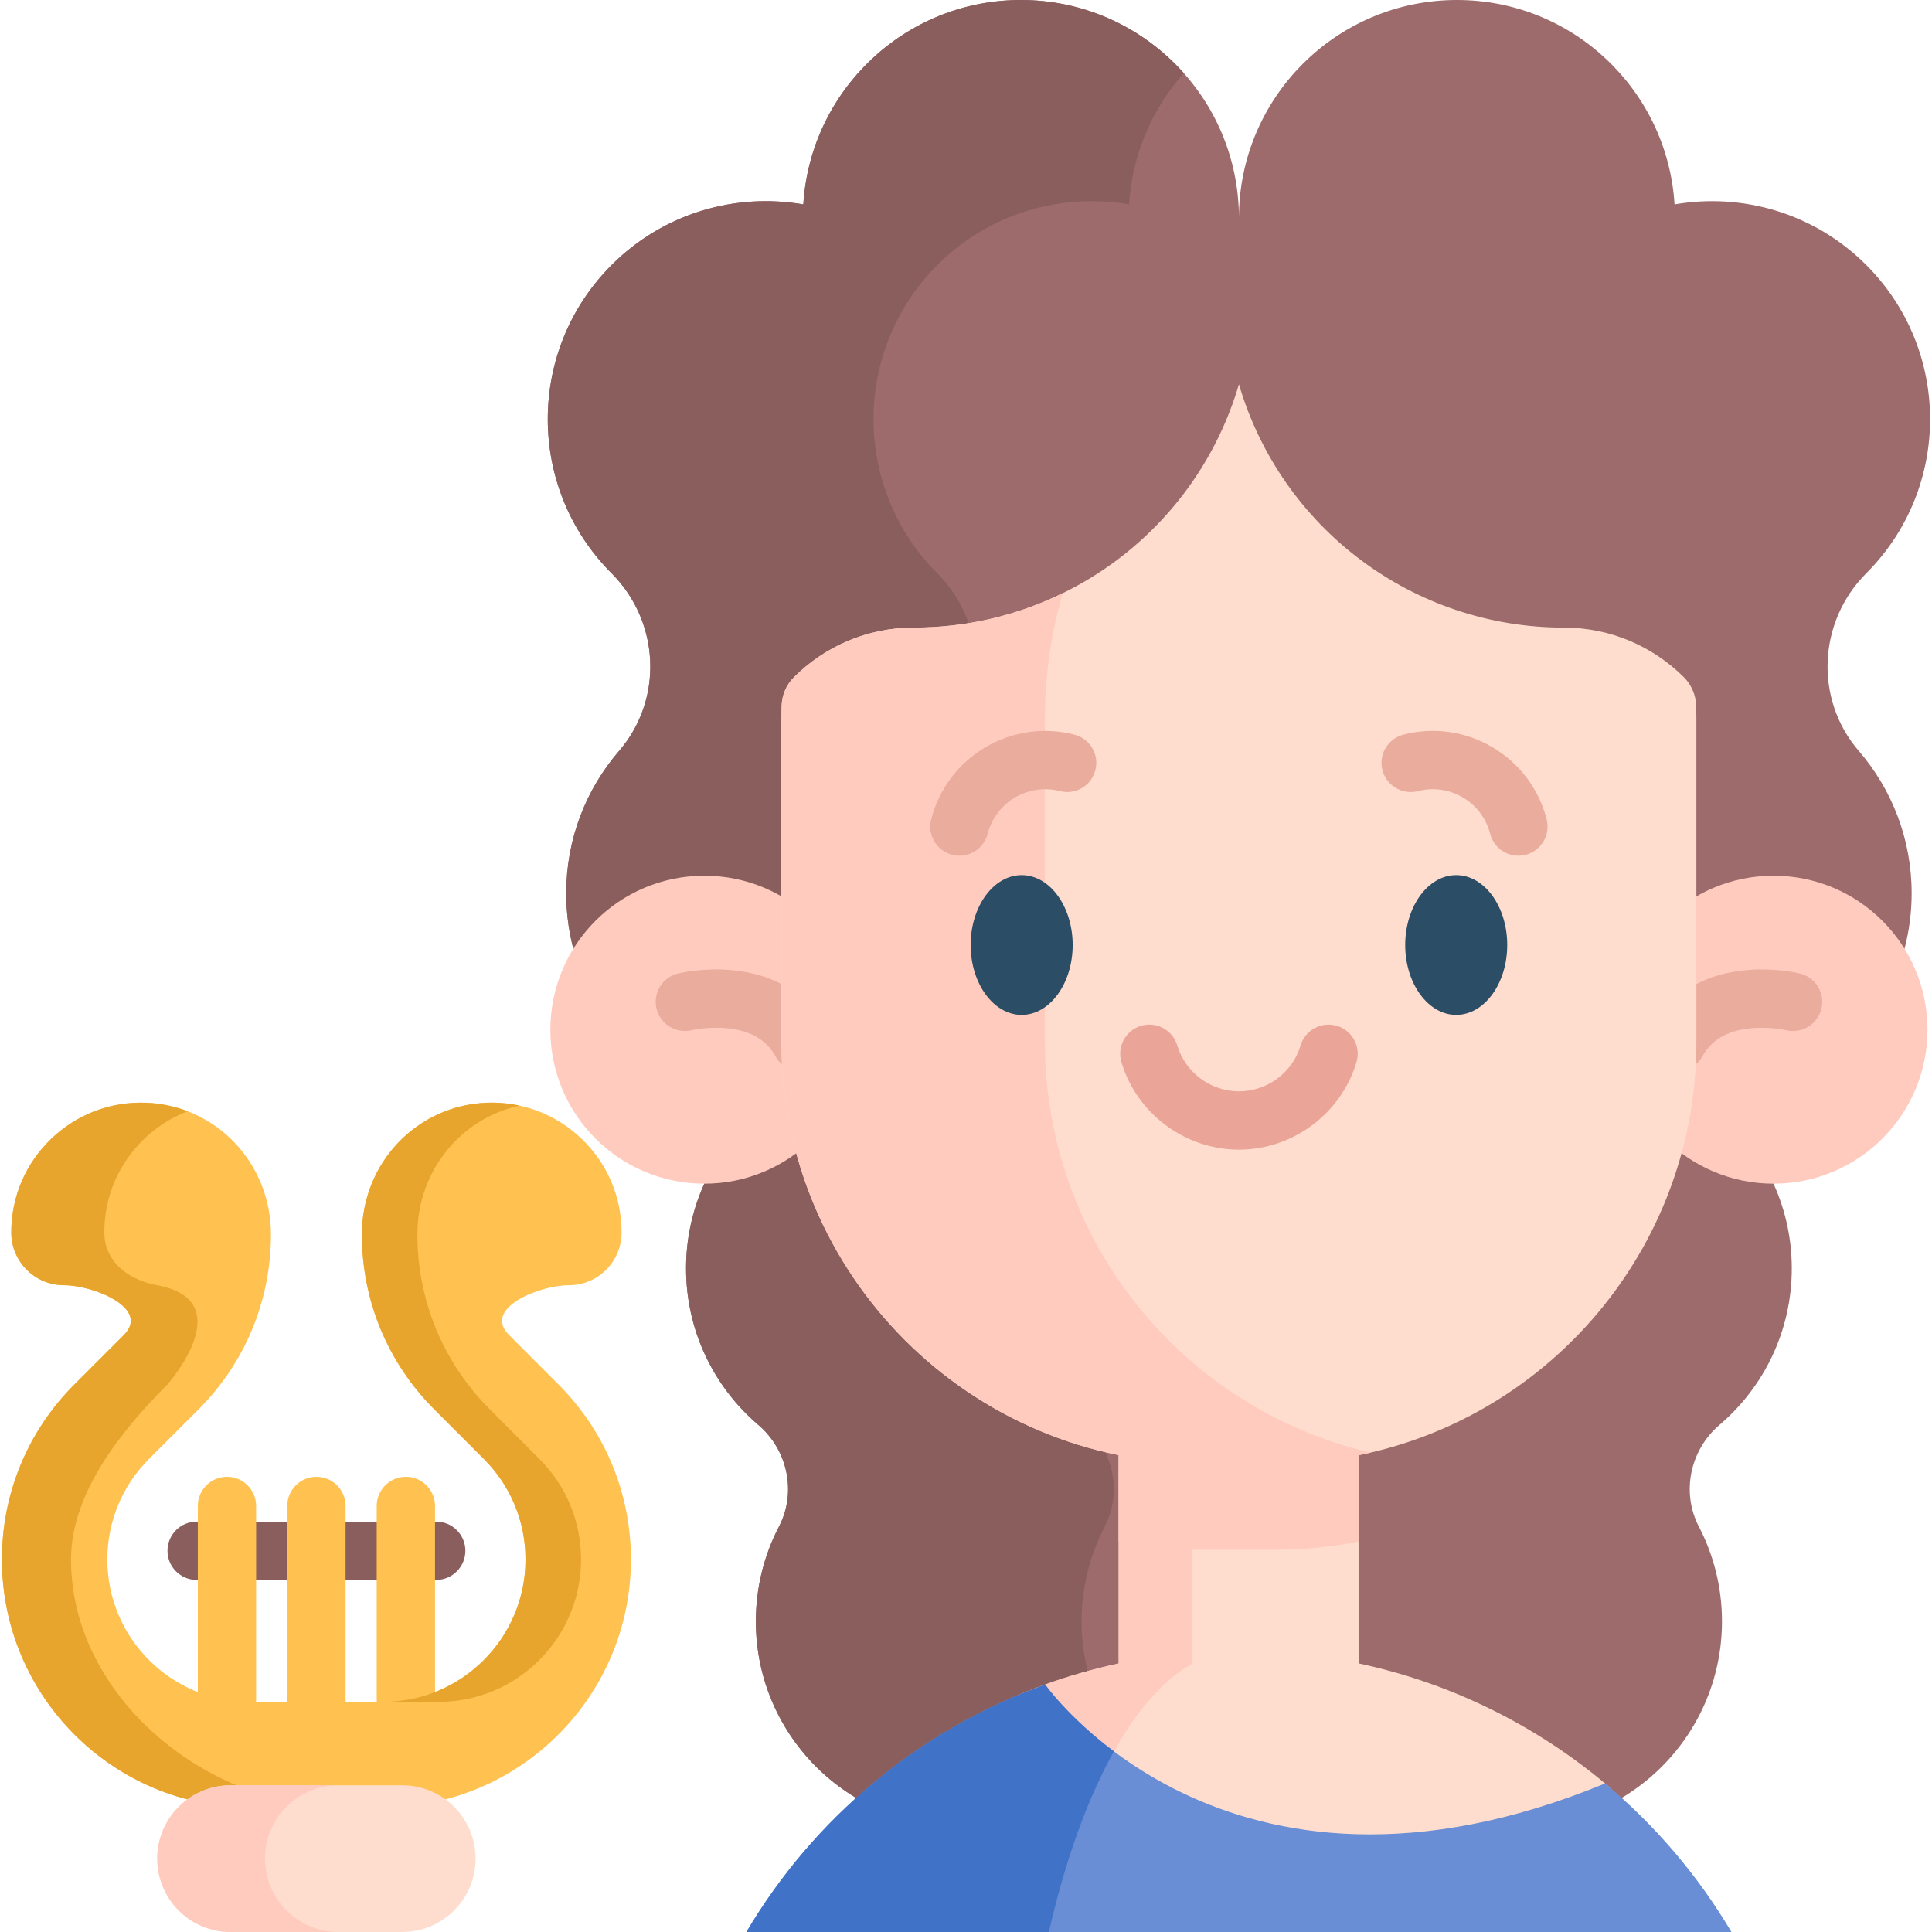 <svg id="Capa_1" enable-background="new 0 0 512 512" height="512" viewBox="0 0 512 512" width="512" xmlns="http://www.w3.org/2000/svg"><g><path d="m494.57 151.938c22.566-22.566 22.566-59.152 0-81.718-13.821-13.821-32.901-19.161-50.798-16.052-1.868-30.227-26.962-54.168-57.659-54.168-31.913 0-57.783 25.87-57.783 57.783-.001-31.913-25.871-57.783-57.784-57.783-30.698 0-55.792 23.941-57.66 54.168-17.898-3.11-36.977 2.23-50.798 16.052-22.566 22.566-22.566 59.152 0 81.718 12.794 12.794 13.783 33.371 1.966 47.072-8.726 10.117-14.002 23.291-14.002 37.701 0 29.806 22.57 54.334 51.55 57.444-12.086 9.991-19.795 25.09-19.795 41.995 0 16.604 7.431 31.469 19.147 41.457 7.807 6.655 10.203 17.878 5.467 26.978-3.907 7.507-6.115 16.039-6.115 25.088 0 30.797 25.558 55.624 56.621 54.428h142.795c31.063 1.196 56.621-23.631 56.621-54.428 0-9.049-2.209-17.58-6.115-25.088-4.736-9.1-2.34-20.323 5.467-26.978 11.716-9.988 19.147-24.853 19.147-41.457 0-16.905-7.708-32.003-19.794-41.994 28.984-3.105 51.559-27.636 51.559-57.445 0-14.41-5.276-27.584-14.002-37.701-11.818-13.701-10.829-34.278 1.965-47.072z" fill="#9d6b6b"/><path d="m339.144 484.1h-82.208c-31.07 1.195-56.628-23.632-56.628-54.424 0-9.045 2.215-17.585 6.119-25.085 4.739-9.107 2.338-20.325-5.47-26.98-11.713-9.993-19.141-24.858-19.141-41.454 0-16.915 7.706-32.007 19.79-42-28.979-3.111-51.55-27.64-51.55-57.442 0-14.412 5.274-27.588 14-37.704 5.553-6.439 8.283-14.402 8.283-22.355 0-8.962-3.472-17.935-10.25-24.714-11.28-11.28-16.926-26.074-16.926-40.867 0-14.783 5.645-29.566 16.926-40.857 13.825-13.815 32.904-19.161 50.798-16.05.938-15.113 7.685-28.659 18.028-38.415 10.343-9.766 24.291-15.751 39.641-15.751 17.163 0 32.584 7.489 43.164 19.378-8.334 9.364-13.67 21.469-14.495 34.789-17.904-3.111-36.983 2.236-50.808 16.05-11.28 11.291-16.926 26.074-16.926 40.857 0 14.793 5.645 29.586 16.926 40.867 6.778 6.779 10.25 15.751 10.25 24.714 0 7.953-2.73 15.916-8.283 22.355-8.726 10.116-14 23.292-14 37.704 0 29.803 22.571 54.331 51.55 57.442-12.084 9.993-19.79 25.085-19.79 42 0 16.596 7.427 31.461 19.141 41.454 7.809 6.655 10.209 17.873 5.47 26.98-3.904 7.5-6.119 16.04-6.119 25.085 0 29.42 23.334 53.393 52.508 54.423z" fill="#8b5e5e"/><g fill="#ffcbbe"><circle cx="186.66" cy="272.88" r="40.808"/><circle cx="470.002" cy="272.88" r="40.808"/></g><path d="m212.256 283.876c-2.714 0-5.347-1.433-6.76-3.972-2.375-4.271-6.423-6.679-12.375-7.36-5.222-.597-9.788.455-9.833.465-4.14.976-8.306-1.576-9.3-5.711-.993-4.135 1.522-8.291 5.652-9.304.692-.17 6.98-1.634 14.657-.865 11.235 1.129 19.778 6.407 24.704 15.264 2.074 3.729.732 8.434-2.997 10.508-1.189.66-2.478.975-3.748.975z" fill="#eaac9d"/><path d="m444.407 283.876c-1.271 0-2.559-.314-3.748-.975-3.729-2.074-5.07-6.779-2.997-10.508 4.927-8.857 13.469-14.135 24.704-15.264 7.68-.771 13.966.695 14.657.865 4.144 1.017 6.679 5.201 5.662 9.345-1.015 4.134-5.187 6.666-9.314 5.67-.155-.035-4.669-1.056-9.83-.464-5.951.681-9.999 3.089-12.374 7.36-1.413 2.538-4.046 3.97-6.76 3.971z" fill="#eaac9d"/><path d="m434.1 502.642-180.878-12.333c17.823-30.127-9.644-31.865 23.749-43.891 6.311-2.273 12.817-4.139 19.486-5.566v-55.233h63.74v55.233c24.422 5.226 46.661 16.338 65.162 31.779 13.281 11.083-.113 15.043 8.741 30.011z" fill="#ffddce"/><path d="m316.038 385.615v55.237c-10.732 5.946-20.369 19.525-28.027 38.434-3.897 9.624-7.282.629-10.037 12.711l-44.668 11.143c17.821-30.124 10.271-44.696 43.666-56.721 6.314-2.274 12.822-4.139 19.493-5.566v-55.237h19.573z" fill="#ffcbbe"/><path d="m458.849 511.995h-261.043c17.822-30.122 45.77-53.548 79.168-65.57 0 0 47.48 67.805 148.374 26.218l.01-.01c13.28 11.084 24.632 24.404 33.491 39.362z" fill="#698ed5"/><path d="m276.974 446.425c-33.398 12.022-61.346 35.448-79.168 65.57h80.167c4.336-19.015 10.232-35.361 17.232-47.856-12.238-9.164-18.231-17.714-18.231-17.714z" fill="#4073c8"/><path d="m449.56 190.664v85.484c0 52.961-36.86 97.31-86.318 108.807-.01 0-.01 0-.021.01-8.149 1.896-16.648 2.895-25.373 2.895h-19.048c-61.697 0-111.712-50.015-111.712-111.712v-85.484c0-1.195.021-2.4.052-3.585.082-2.823 1.205-5.532 3.193-7.53l.031-.031c8.149-8.159 19.419-13.197 31.853-13.197 14 0 27.413-3.245 39.404-9.117 5.079-2.472 9.89-5.419 14.392-8.787 15.143-11.342 26.712-27.475 32.316-46.584 5.604 19.11 17.173 35.242 32.317 46.584 15.154 11.342 33.882 17.904 53.796 17.904 12.424 0 23.663 5.027 31.812 13.155 2.019 2.009 3.173 4.749 3.255 7.603.03 1.195.051 2.39.051 3.585z" fill="#ffddce"/><path d="m363.242 384.954c-.01 0-.01 0-.021.01-8.149 1.896-16.648 2.895-25.373 2.895h-19.048c-61.697 0-111.712-50.015-111.712-111.712v-85.484c0-1.195.021-2.4.052-3.585.082-2.823 1.205-5.532 3.193-7.53l.031-.031c8.149-8.159 19.419-13.197 31.853-13.197 14 0 27.413-3.245 39.404-9.117-3.07 10.621-4.708 21.85-4.708 33.46v85.484c0 52.962 36.86 97.321 86.329 108.807z" fill="#ffcbbe"/><g fill="#2b4d66"><path d="m270.75 231.914c-7.454 0-13.518 8.308-13.518 18.521s6.064 18.521 13.518 18.521c7.455 0 13.519-8.308 13.519-18.521s-6.065-18.521-13.519-18.521z"/><path d="m385.913 231.914c-7.454 0-13.518 8.308-13.518 18.521s6.064 18.521 13.518 18.521c7.455 0 13.519-8.308 13.519-18.521s-6.065-18.521-13.519-18.521z"/></g><g fill="#eaac9d"><path d="m254.263 226.773c-.637 0-1.283-.079-1.929-.245-4.133-1.062-6.622-5.273-5.56-9.406 4.279-16.648 21.3-26.714 37.953-22.436 4.133 1.062 6.623 5.273 5.56 9.406-1.06 4.132-5.268 6.623-9.405 5.561-8.399-2.159-16.983 2.919-19.141 11.315-.897 3.487-4.037 5.805-7.478 5.805z"/><path d="m402.385 226.773c-3.443 0-6.582-2.318-7.478-5.806-1.045-4.067-3.612-7.484-7.226-9.621-3.617-2.137-7.846-2.738-11.914-1.693-4.138 1.062-8.345-1.428-9.405-5.561-1.062-4.133 1.428-8.344 5.56-9.406 8.063-2.071 16.454-.88 23.623 3.358 7.168 4.238 12.258 11.013 14.329 19.078 1.062 4.133-1.428 8.344-5.56 9.406-.646.166-1.293.245-1.929.245z"/></g><path d="m328.331 304.67c-14.268 0-27.077-9.541-31.15-23.203-1.219-4.089 1.108-8.392 5.197-9.612 4.091-1.219 8.392 1.108 9.612 5.197 2.135 7.162 8.855 12.164 16.341 12.164 7.495 0 14.214-4.999 16.34-12.157 1.215-4.091 5.513-6.424 9.607-5.207 4.091 1.215 6.422 5.516 5.206 9.606-4.059 13.667-16.869 23.212-31.153 23.212z" fill="#eaa598"/><g><path d="m115.6 418.699h-63.49c-4.267 0-7.726-3.459-7.726-7.726s3.459-7.726 7.726-7.726h63.49c4.267 0 7.726 3.459 7.726 7.726 0 4.266-3.459 7.726-7.726 7.726z" fill="#8b5e5e"/><g fill="#ffc250"><path d="m60.149 458.259c-4.267 0-7.726-3.459-7.726-7.726v-51.437c0-4.267 3.459-7.726 7.726-7.726s7.726 3.459 7.726 7.726v51.437c0 4.267-3.459 7.726-7.726 7.726z"/><path d="m83.853 458.733c-4.267 0-7.726-3.459-7.726-7.726v-51.91c0-4.267 3.459-7.726 7.726-7.726s7.726 3.459 7.726 7.726v51.91c.001 4.267-3.459 7.726-7.726 7.726z"/><path d="m107.558 458.259c-4.267 0-7.726-3.459-7.726-7.726v-51.437c0-4.267 3.459-7.726 7.726-7.726s7.726 3.459 7.726 7.726v51.437c0 4.267-3.459 7.726-7.726 7.726z"/></g><path d="m101.547 478.953h-35.385c-36.203 0-65.657-29.454-65.657-65.657 0-17.538 6.83-34.026 19.231-46.427l13.084-13.084c7.123-7.124-8.151-13.188-15.866-13.188s-13.971-6.255-13.971-13.971c0-9.424 3.735-18.219 10.517-24.764 6.78-6.543 15.708-9.961 25.138-9.626 18.6.662 33.17 15.983 33.17 34.881 0 17.537-6.829 34.025-19.23 46.426l-13.085 13.085c-7.124 7.124-11.047 16.594-11.047 26.669 0 20.796 16.919 37.715 37.715 37.715h35.385c20.796 0 37.715-16.919 37.715-37.715 0-10.074-3.923-19.545-11.047-26.668l-13.084-13.085c-12.401-12.401-19.23-28.889-19.23-46.426 0-18.898 14.57-34.22 33.171-34.881 9.424-.334 18.356 3.083 25.137 9.627 6.782 6.545 10.517 15.34 10.517 24.764 0 7.716-6.255 13.971-13.971 13.971s-22.99 6.065-15.866 13.188l13.084 13.085c12.401 12.4 19.231 28.888 19.231 46.426.001 36.201-29.453 65.655-65.656 65.655z" fill="#ffc250"/><g fill="#e7a52e"><path d="m153.982 413.29c0 20.799-16.915 37.715-37.715 37.715h-14.721c20.799 0 37.714-16.915 37.714-37.715 0-10.075-3.925-19.542-11.043-26.661l-13.083-13.094c-12.403-12.393-19.233-28.886-19.233-46.419 0-18.904 14.567-34.222 33.171-34.882 2.936-.103 5.831.155 8.612.773-15.586 3.379-27.063 17.328-27.063 34.109 0 17.534 6.83 34.027 19.233 46.419l13.083 13.094c7.12 7.119 11.045 16.586 11.045 26.661z"/><path d="m90.826 478.957h-24.662c-36.2 0-65.653-29.453-65.653-65.663 0-17.534 6.83-34.027 19.223-46.419l13.093-13.083c7.119-7.129-8.159-13.196-15.875-13.196s-13.969-6.253-13.969-13.969c0-9.426 3.74-18.213 10.518-24.765 6.779-6.542 15.71-9.962 25.136-9.622 3.904.134 7.634.927 11.085 2.256-4.255 1.617-8.169 4.1-11.559 7.366-6.778 6.552-10.518 15.339-10.518 24.765 0 7.716 6.387 12.568 13.979 13.969 22.365 4.151 2.781 26.28 2.781 26.28-12.403 12.393-25.583 28.886-25.583 46.419.002 36.21 35.804 65.662 72.004 65.662z"/></g></g><g><path d="m106.602 473.125h-45.495c-10.734 0-19.435 8.701-19.435 19.435 0 10.734 8.701 19.435 19.435 19.435h45.495c10.734 0 19.435-8.701 19.435-19.435 0-10.734-8.701-19.435-19.435-19.435z" fill="#ffddce"/><path d="m75.931 506.312c3.514 3.514 8.376 5.688 13.742 5.688h-28.571c-5.366 0-10.229-2.174-13.742-5.688-3.514-3.524-5.688-8.386-5.688-13.752 0-10.732 8.698-19.43 19.43-19.43h28.571c-10.732 0-19.44 8.698-19.44 19.43 0 5.366 2.175 10.228 5.698 13.752z" fill="#ffcbbe"/></g><path d="m360.204 385.619v22.849c-7.221 1.463-14.7 2.235-22.355 2.235h-19.037c-7.654 0-15.133-.773-22.354-2.235v-22.849z" fill="#ffcbbe"/></g></svg>